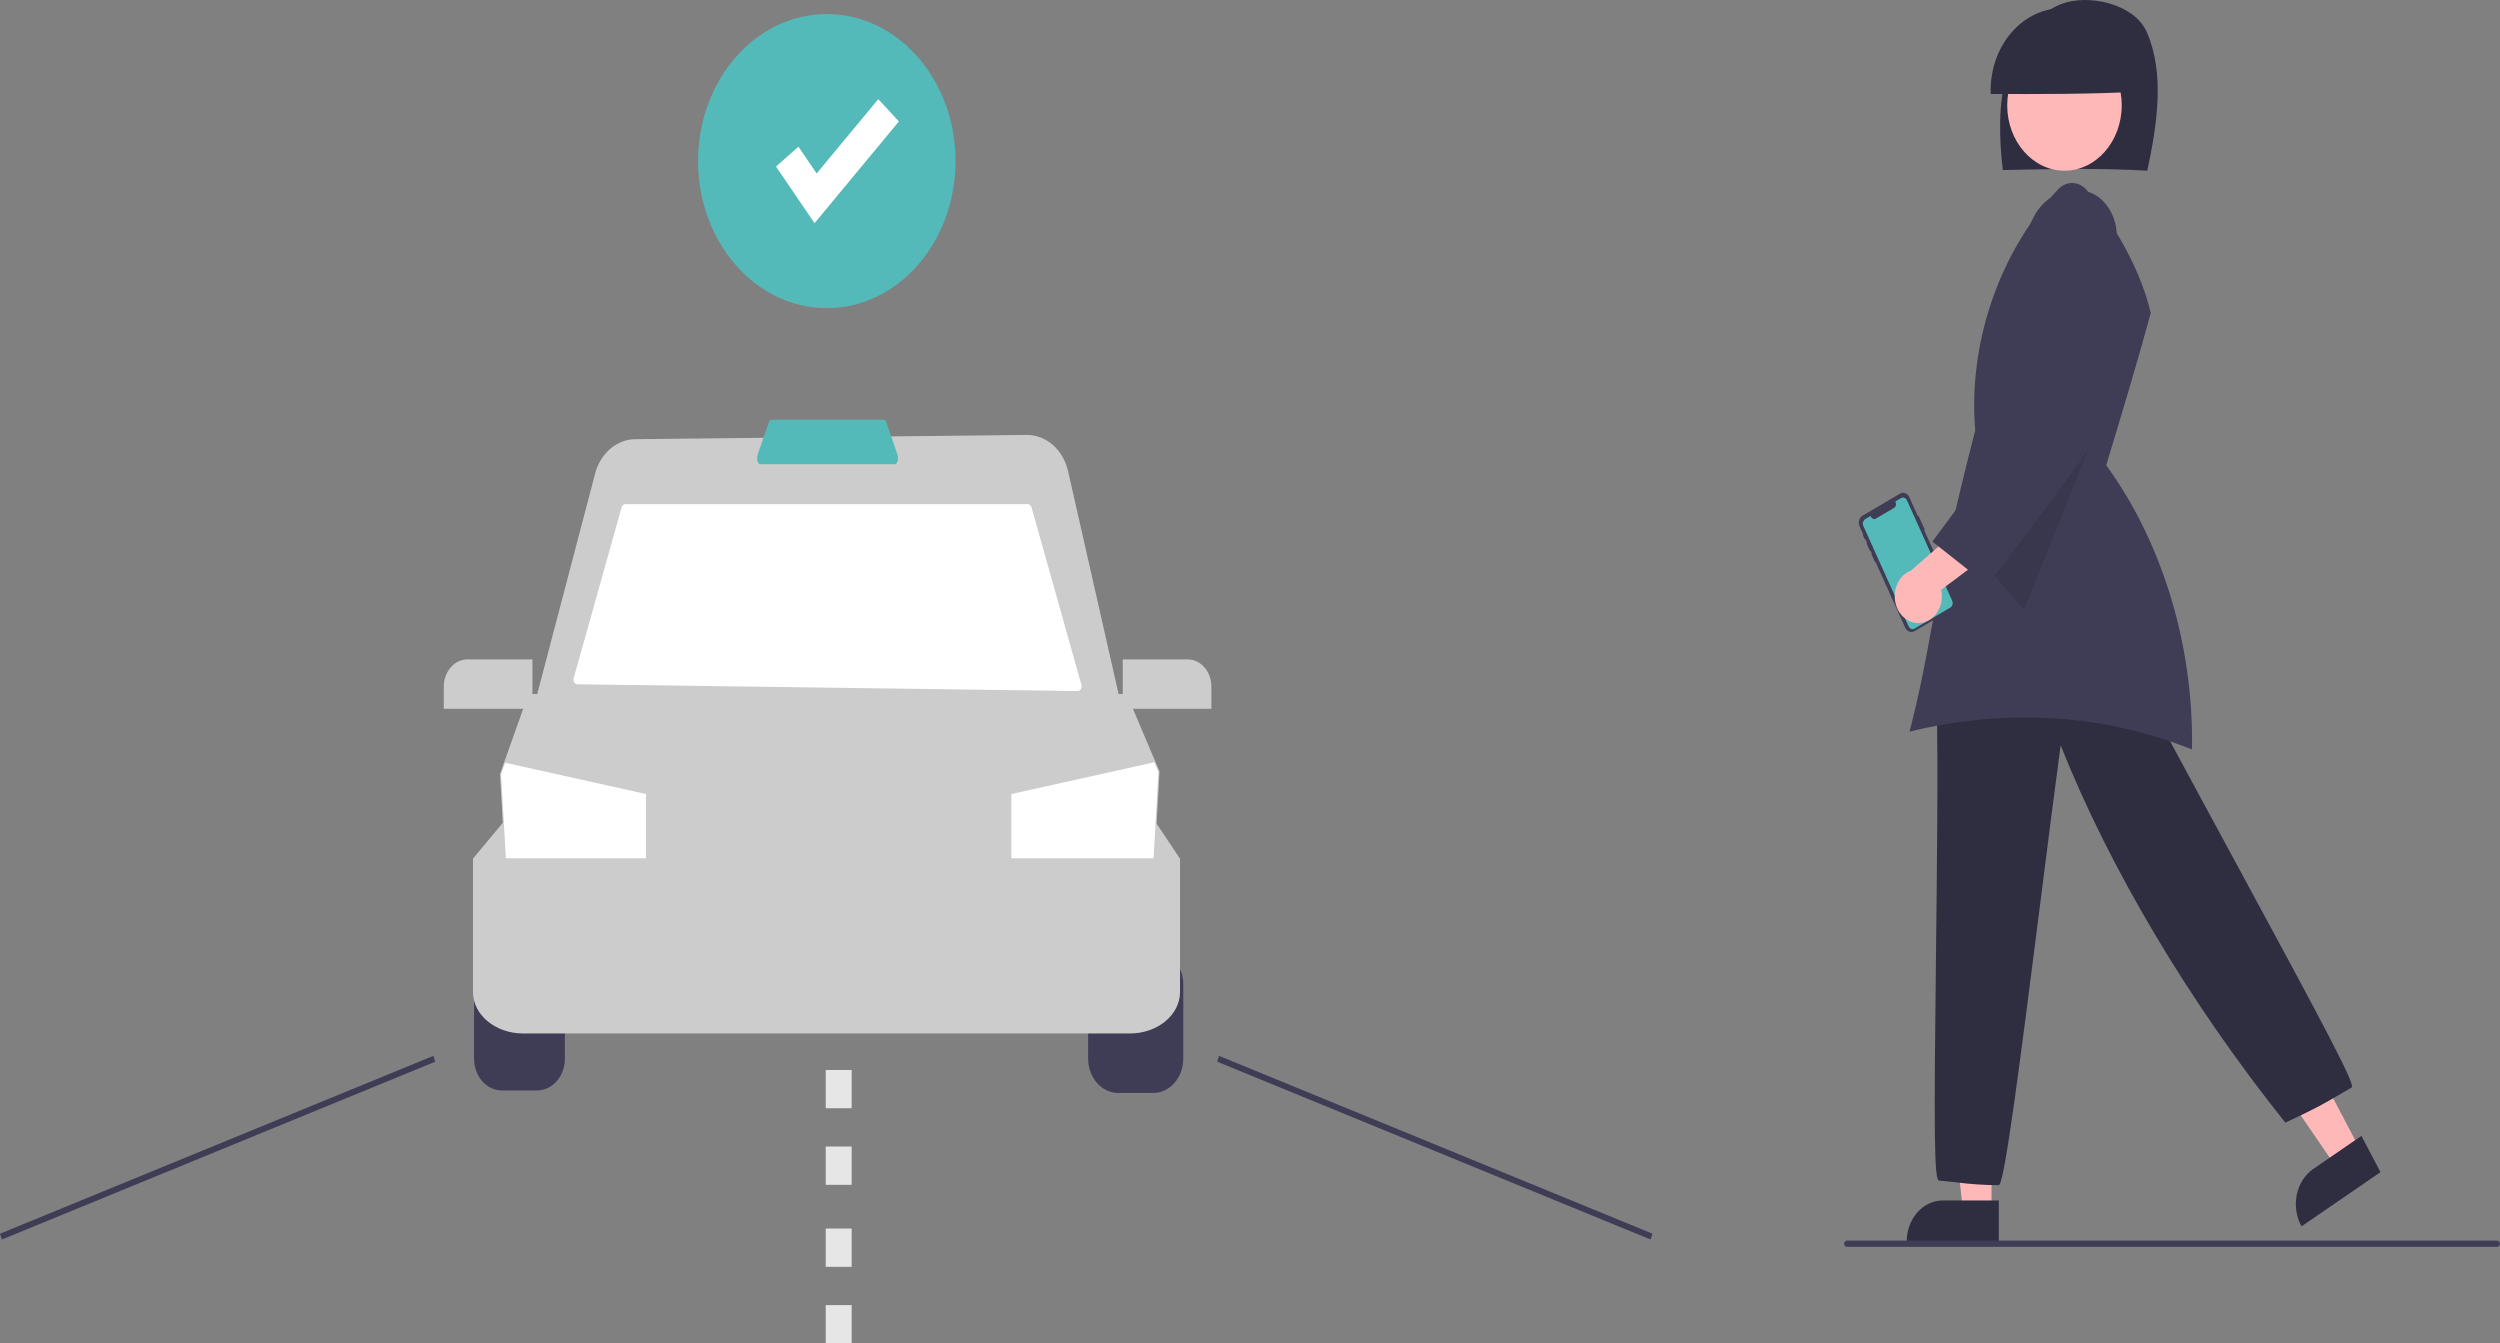 <svg width="348" height="187" viewBox="0 0 348 187" fill="none" xmlns="http://www.w3.org/2000/svg">
<rect x="0" y="0" width="348" height="187" fill="#808080" stroke="none"/>
<g clip-path="url(#clip0_1_56)">
<path d="M69.856 132.616C68.83 132.617 67.847 133.083 67.122 133.912C66.397 134.74 65.989 135.864 65.988 137.035V147.373C65.989 148.545 66.397 149.668 67.122 150.497C67.847 151.325 68.83 151.791 69.856 151.792H74.762C75.787 151.791 76.77 151.325 77.496 150.497C78.221 149.668 78.628 148.545 78.63 147.373V137.035C78.628 135.864 78.221 134.74 77.496 133.912C76.77 133.083 75.787 132.617 74.762 132.616H69.856Z" fill="#3F3D56"/>
<path d="M160.544 152.136H155.638C154.533 152.135 153.473 151.632 152.692 150.74C151.91 149.847 151.471 148.636 151.469 147.373V137.035C151.471 135.772 151.91 134.562 152.692 133.669C153.473 132.776 154.533 132.274 155.638 132.272H160.544C161.649 132.274 162.709 132.776 163.49 133.669C164.272 134.562 164.712 135.772 164.713 137.035V147.373C164.712 148.636 164.272 149.847 163.49 150.74C162.709 151.632 161.649 152.135 160.544 152.136Z" fill="#3F3D56"/>
<path d="M157.289 143.859H72.81C68.965 143.859 65.838 141.269 65.838 138.086V119.527L70.031 114.482H160.884L164.261 119.538V138.086C164.261 141.269 161.134 143.859 157.289 143.859Z" fill="#CCCCCC"/>
<path d="M160.49 123.767H70.512L69.598 107.748L70.18 106.109L73.562 96.601H156.831L161.404 107.398L160.49 123.767Z" fill="#CCCCCC"/>
<path d="M161.251 107.433L160.58 119.468H140.784V110.527L160.688 106.105L161.251 107.433Z" fill="white"/>
<path d="M89.917 110.527V119.468H70.418L69.75 107.776L70.319 106.174L89.917 110.527Z" fill="white"/>
<path d="M156.329 99.352H74.063L82.837 65.937C83.195 64.557 83.932 63.345 84.939 62.48C85.946 61.616 87.17 61.144 88.43 61.136L142.912 60.543C144.229 60.528 145.511 61.017 146.556 61.932C147.601 62.847 148.348 64.135 148.678 65.591L156.329 99.352Z" fill="#CCCCCC"/>
<path d="M149.996 96.192L80.382 95.249C80.294 95.248 80.208 95.223 80.13 95.177C80.052 95.13 79.984 95.064 79.933 94.982C79.881 94.9 79.847 94.806 79.834 94.707C79.82 94.608 79.827 94.506 79.854 94.41L86.527 70.622C86.564 70.493 86.635 70.379 86.731 70.299C86.828 70.219 86.944 70.176 87.063 70.176H143.054C143.173 70.176 143.29 70.219 143.386 70.299C143.482 70.379 143.554 70.492 143.59 70.622L150.538 95.353C150.566 95.45 150.572 95.553 150.558 95.653C150.543 95.754 150.508 95.849 150.455 95.931C150.402 96.013 150.333 96.079 150.253 96.125C150.173 96.17 150.085 96.193 149.996 96.192Z" fill="white"/>
<path d="M124.578 64.62H105.814C105.656 64.62 105.513 64.443 105.44 64.156C105.367 63.863 105.378 63.551 105.47 63.265L107.017 58.794C107.096 58.567 107.225 58.431 107.362 58.431H123.03C123.167 58.431 123.296 58.567 123.375 58.794L124.922 63.265C125.014 63.551 125.025 63.863 124.952 64.156C124.879 64.443 124.736 64.62 124.578 64.62Z" fill="#54BAB9"/>
<path d="M74.115 98.664H61.774V95.565C61.775 94.563 62.124 93.603 62.744 92.894C63.364 92.186 64.205 91.787 65.082 91.786H74.115V98.664Z" fill="#CCCCCC"/>
<path d="M168.626 98.664H156.285V91.786H165.318C166.195 91.787 167.036 92.186 167.656 92.894C168.276 93.603 168.625 94.563 168.626 95.565V98.664Z" fill="#CCCCCC"/>
<path d="M60.33 146.971L0 171.732L0.256 172.546L60.587 147.786L60.33 146.971Z" fill="#3F3D56"/>
<path d="M169.689 146.973L169.433 147.788L229.765 172.542L230.021 171.727L169.689 146.973Z" fill="#3F3D56"/>
<path d="M118.552 164.926H114.941V159.597H118.552V164.926ZM118.552 154.268H114.941V148.94H118.552V154.268Z" fill="#E6E6E6"/>
<path d="M118.552 187H114.941V181.671H118.552V187ZM118.552 176.342H114.941V171.013H118.552V176.342Z" fill="#E6E6E6"/>
<path d="M277.223 168.592H273.246L271.353 151.066H277.223V168.592Z" fill="#FFB8B8"/>
<path d="M278.237 172.997H265.413V172.812C265.414 171.3 265.941 169.85 266.877 168.781C267.812 167.712 269.081 167.111 270.405 167.109H278.237L278.237 172.997Z" fill="#2F2E41"/>
<path d="M328.51 159.982L325.101 162.323L315.578 148.413L320.609 144.959L328.51 159.982Z" fill="#FFB8B8"/>
<path d="M320.373 170.707L320.289 170.548C319.609 169.251 319.407 167.699 319.727 166.232C320.047 164.765 320.864 163.503 321.997 162.722L328.711 158.114L331.365 163.161L320.373 170.707Z" fill="#2F2E41"/>
<path d="M278.257 164.976L278.188 164.975C276.253 164.968 274.32 164.841 272.398 164.594C271.665 164.512 270.87 164.422 269.912 164.332L269.879 164.325C269.226 164.103 269.208 157.101 269.485 133.134C269.627 120.858 269.787 106.944 269.596 98.083L269.594 97.996L269.652 97.939C276.746 90.889 285.858 88.246 295.307 90.498L295.377 90.514L295.413 90.585C299.322 98.141 305.224 109.025 310.932 119.551C324.034 143.713 327.781 150.819 327.37 151.355L327.321 151.399C326.426 151.91 325.754 152.304 325.183 152.638C323.271 153.759 322.479 154.222 318.226 156.223L318.121 156.272L318.045 156.177C304.751 139.534 293.688 120.943 286.845 103.757C286.045 109.624 285.075 117.285 284.049 125.38C281.1 148.658 279.107 163.986 278.305 164.92L278.257 164.976Z" fill="#2F2E41"/>
<path d="M298.905 23.763C300.244 17.447 301.378 10.324 298.853 4.507C297.101 0.471 290.62 -0.888 286.905 0.566C283.19 2.02 280.503 5.965 279.322 10.266C278.141 14.567 278.278 19.202 278.793 23.673C285.626 23.523 292.459 23.373 298.905 23.763Z" fill="#2F2E41"/>
<path d="M287.374 23.761C291.775 23.761 295.342 19.686 295.342 14.658C295.342 9.631 291.775 5.555 287.374 5.555C282.974 5.555 279.406 9.631 279.406 14.658C279.406 19.686 282.974 23.761 287.374 23.761Z" fill="#FFB8B8"/>
<path d="M297.115 12.783C297.14 11.251 296.896 9.729 296.396 8.307C295.896 6.885 295.151 5.592 294.206 4.505C293.26 3.419 292.133 2.561 290.891 1.981C289.649 1.402 288.318 1.114 286.977 1.135C285.636 1.155 284.312 1.483 283.084 2.099C281.856 2.715 280.749 3.607 279.828 4.722C278.908 5.837 278.193 7.151 277.727 8.588C277.26 10.024 277.051 11.554 277.111 13.084C283.931 13.101 290.751 13.117 297.115 12.783Z" fill="#2F2E41"/>
<path d="M281.839 99.874C289.766 99.833 297.641 101.34 305.124 104.328C305.384 89.978 301.06 75.603 293.242 64.848L293.183 64.768L293.213 64.669C295.302 57.775 297.46 50.65 299.389 43.559L299.36 43.44C298.007 37.946 295.103 32.394 290.484 26.467C289.982 25.874 289.303 25.521 288.582 25.479C287.861 25.437 287.153 25.71 286.602 26.243C278.391 34.843 273.925 47.729 274.95 59.873L274.953 59.909L274.944 59.943C271.326 73.945 270.013 81.137 268.854 87.482C268.009 92.111 267.277 96.119 265.808 101.845C271.075 100.536 276.449 99.875 281.839 99.874Z" fill="#3F3D56"/>
<path opacity="0.1" d="M293.51 55.611L281.741 84.882L275.018 77.108L293.51 55.611Z" fill="black"/>
<path d="M267.094 71.87L267.915 73.691C267.922 73.708 267.924 73.728 267.919 73.746C267.914 73.764 267.902 73.779 267.888 73.787L267.848 73.811L272.123 83.299C272.241 83.562 272.263 83.867 272.184 84.149C272.105 84.43 271.932 84.664 271.702 84.799L266.512 87.85C266.399 87.917 266.274 87.958 266.147 87.97C266.019 87.982 265.891 87.965 265.769 87.921C265.647 87.876 265.534 87.804 265.437 87.71C265.339 87.615 265.259 87.5 265.2 87.37L261.076 78.214L261.047 78.231C261.037 78.237 261.024 78.238 261.013 78.234C261.002 78.23 260.993 78.221 260.988 78.209L260.521 77.172C260.518 77.166 260.516 77.16 260.516 77.153C260.515 77.147 260.516 77.14 260.518 77.134C260.52 77.128 260.522 77.122 260.526 77.117C260.53 77.112 260.534 77.107 260.54 77.104L260.568 77.088L260.392 76.697L260.363 76.714C260.353 76.72 260.34 76.722 260.328 76.717C260.316 76.713 260.307 76.704 260.301 76.691L259.841 75.668C259.835 75.656 259.834 75.642 259.838 75.628C259.841 75.615 259.85 75.604 259.861 75.597L259.889 75.581L259.649 75.047L259.62 75.065C259.61 75.07 259.599 75.072 259.589 75.068C259.578 75.064 259.57 75.056 259.565 75.045L259.313 74.487C259.308 74.476 259.307 74.463 259.311 74.451C259.314 74.439 259.321 74.429 259.331 74.423L259.36 74.406L258.851 73.276C258.733 73.014 258.711 72.708 258.79 72.427C258.869 72.146 259.042 71.912 259.272 71.777L264.461 68.726C264.691 68.591 264.959 68.565 265.205 68.655C265.451 68.745 265.656 68.943 265.774 69.206L266.97 71.862L267.01 71.839C267.025 71.83 267.042 71.829 267.058 71.834C267.073 71.84 267.087 71.853 267.094 71.87Z" fill="#3F3D56"/>
<path d="M265.447 69.646L271.745 83.625C271.82 83.792 271.834 83.986 271.784 84.164C271.733 84.343 271.623 84.491 271.478 84.576L266.51 87.497C266.365 87.583 266.195 87.6 266.039 87.543C265.883 87.486 265.753 87.361 265.678 87.195L265.677 87.193L259.38 73.213C259.343 73.131 259.32 73.041 259.313 72.948C259.307 72.856 259.316 72.763 259.341 72.674C259.366 72.586 259.405 72.504 259.458 72.433C259.51 72.362 259.574 72.304 259.647 72.262L260.39 71.825L260.439 71.934C260.47 72.001 260.512 72.062 260.563 72.111C260.614 72.161 260.673 72.198 260.737 72.221C260.8 72.245 260.867 72.253 260.934 72.247C261.001 72.241 261.066 72.22 261.125 72.185L263.651 70.699C263.772 70.629 263.862 70.506 263.903 70.359C263.945 70.213 263.933 70.053 263.871 69.916L263.822 69.807L264.614 69.341C264.76 69.255 264.93 69.239 265.086 69.296C265.242 69.353 265.372 69.479 265.447 69.645L265.447 69.646Z" fill="#54BAB9"/>
<path d="M267.272 86.725C267.748 86.687 268.211 86.53 268.628 86.266C269.045 86.002 269.406 85.636 269.686 85.195C269.966 84.754 270.158 84.248 270.249 83.713C270.339 83.178 270.326 82.627 270.21 82.099L279.907 74.841L274.377 72.111L266.016 79.422C265.252 79.704 264.605 80.296 264.197 81.087C263.79 81.877 263.65 82.811 263.805 83.711C263.96 84.611 264.399 85.415 265.038 85.97C265.677 86.526 266.472 86.794 267.272 86.725Z" fill="#FFB8B8"/>
<path d="M276.603 81.496L276.481 81.397C274.173 79.456 271.611 77.45 269.133 75.509L268.984 75.392L269.102 75.236C274.39 68.167 279.684 60.783 284.804 53.641C284.801 53.629 284.797 53.621 284.795 53.615L284.843 53.587L284.863 53.559L284.874 53.569L284.905 53.551L284.766 53.563L283.187 39.423C281.762 37.201 281.489 32.79 283.357 29.711C285.292 26.521 289.386 25.453 292.118 27.425C292.834 27.974 293.433 28.7 293.87 29.549C294.307 30.398 294.571 31.349 294.643 32.33C294.744 33.204 294.673 34.094 294.436 34.933C294.198 35.772 293.799 36.54 293.268 37.181C293.939 44.664 293.965 51.353 293.99 57.823L293.99 57.888L293.955 57.941C288.496 65.864 282.5 73.745 276.701 81.367L276.603 81.496Z" fill="#3F3D56"/>
<path d="M115.091 42.893C124.986 42.893 133.007 33.729 133.007 22.425C133.007 11.121 124.986 1.957 115.091 1.957C105.197 1.957 97.175 11.121 97.175 22.425C97.175 33.729 105.197 42.893 115.091 42.893Z" fill="#54BAB9"/>
<path d="M113.384 31.065L108.022 23.188L111.14 20.417L113.679 24.147L122.256 13.802L125.124 16.907L113.384 31.065Z" fill="white"/>
<path d="M347.621 173.561H257.077C256.977 173.561 256.88 173.515 256.809 173.434C256.738 173.353 256.698 173.243 256.698 173.128C256.698 173.013 256.738 172.903 256.809 172.822C256.88 172.741 256.977 172.695 257.077 172.695H347.621C347.722 172.695 347.818 172.741 347.889 172.822C347.96 172.903 348 173.013 348 173.128C348 173.243 347.96 173.353 347.889 173.434C347.818 173.515 347.722 173.561 347.621 173.561Z" fill="#3F3D56"/>
</g>
<defs>
<clipPath id="clip0_1_56">
<rect width="348" height="187" fill="white"/>
</clipPath>
</defs>
</svg>
